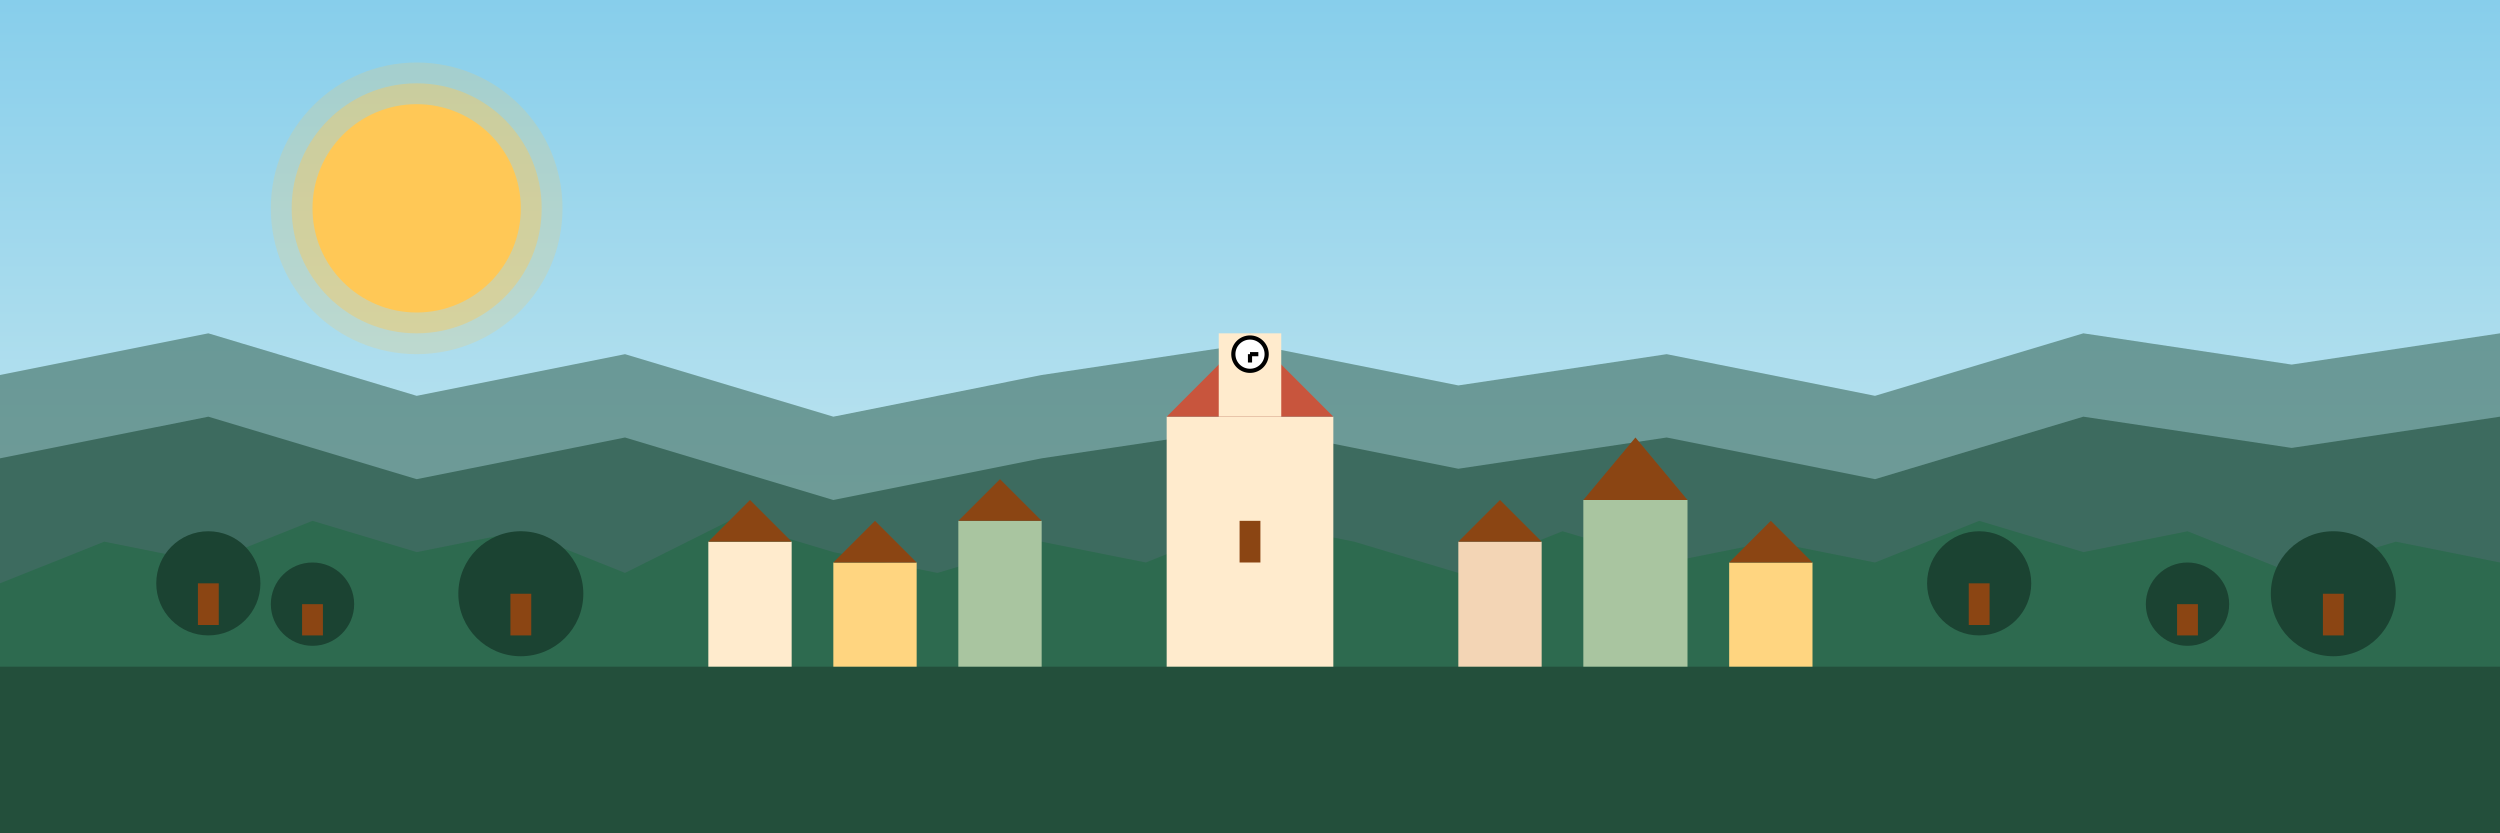 <svg width="1200" height="400" viewBox="0 0 1200 400" fill="none" xmlns="http://www.w3.org/2000/svg">
  <rect x="0" y="0" width="1200" height="400" fill="#333333" stroke="none"/>
  <!-- Sky gradient -->
  <rect width="1200" height="400" fill="url(#sky_gradient)"/>
  
  <!-- Far mountains -->
  <path d="M0 180L100 160L200 190L300 170L400 200L500 180L600 165L700 185L800 170L900 190L1000 160L1100 175L1200 160V400H0V180Z" fill="#4D7C73" opacity="0.7"/>
  
  <!-- Middle mountains -->
  <path d="M0 220L100 200L200 230L300 210L400 240L500 220L600 205L700 225L800 210L900 230L1000 200L1100 215L1200 200V400H0V220Z" fill="#3D6B5F"/>
  
  <!-- Hills -->
  <path d="M0 280L50 260L100 270L150 250L200 265L250 255L300 275L350 250L400 265L450 275L500 260L550 270L600 250L650 260L700 275L750 255L800 270L850 260L900 270L950 250L1000 265L1050 255L1100 275L1150 260L1200 270V400H0V280Z" fill="#2D6A4F"/>
  
  <!-- Foreground -->
  <path d="M0 320H1200V400H0V320Z" fill="#234F3B"/>
  
  <!-- Village skyline -->
  <g transform="translate(600, 320)">
    <!-- Central church/town hall -->
    <rect x="-40" y="-120" width="80" height="120" fill="#FFEBCD"/>
    <polygon points="-40,-120 40,-120 0,-160" fill="#C8553D"/>
    <rect x="-5" y="-70" width="10" height="20" fill="#8B4513"/>
    
    <!-- Clock tower -->
    <rect x="-15" y="-160" width="30" height="40" fill="#FFEBCD"/>
    <circle cx="0" cy="-150" r="8" fill="white" stroke="#000" stroke-width="2"/>
    <line x1="0" y1="-150" x2="0" y2="-146" stroke="#000" stroke-width="2"/>
    <line x1="0" y1="-150" x2="4" y2="-150" stroke="#000" stroke-width="2"/>
    
    <!-- Left houses -->
    <rect x="-140" y="-70" width="40" height="70" fill="#A9C5A0"/>
    <polygon points="-140,-70 -100,-70 -120,-90" fill="#8B4513"/>
    
    <rect x="-200" y="-50" width="40" height="50" fill="#FFD580"/>
    <polygon points="-200,-50 -160,-50 -180,-70" fill="#8B4513"/>
    
    <rect x="-260" y="-60" width="40" height="60" fill="#FFEBCD"/>
    <polygon points="-260,-60 -220,-60 -240,-80" fill="#8B4513"/>
    
    <!-- Right houses -->
    <rect x="100" y="-60" width="40" height="60" fill="#F3D5B5"/>
    <polygon points="100,-60 140,-60 120,-80" fill="#8B4513"/>
    
    <rect x="160" y="-80" width="50" height="80" fill="#A9C5A0"/>
    <polygon points="160,-80 210,-80 185,-110" fill="#8B4513"/>
    
    <rect x="230" y="-50" width="40" height="50" fill="#FFD580"/>
    <polygon points="230,-50 270,-50 250,-70" fill="#8B4513"/>
  </g>
  
  <!-- Trees -->
  <g>
    <!-- Left side trees -->
    <circle cx="100" cy="280" r="25" fill="#1B4332"/>
    <rect x="95" y="280" width="10" height="20" fill="#8B4513"/>
    
    <circle cx="150" cy="290" r="20" fill="#1B4332"/>
    <rect x="145" y="290" width="10" height="15" fill="#8B4513"/>
    
    <circle cx="250" cy="285" r="30" fill="#1B4332"/>
    <rect x="245" y="285" width="10" height="20" fill="#8B4513"/>
    
    <!-- Right side trees -->
    <circle cx="950" cy="280" r="25" fill="#1B4332"/>
    <rect x="945" y="280" width="10" height="20" fill="#8B4513"/>
    
    <circle cx="1050" cy="290" r="20" fill="#1B4332"/>
    <rect x="1045" y="290" width="10" height="15" fill="#8B4513"/>
    
    <circle cx="1120" cy="285" r="30" fill="#1B4332"/>
    <rect x="1115" y="285" width="10" height="20" fill="#8B4513"/>
  </g>
  
  <!-- Sun -->
  <circle cx="200" cy="100" r="50" fill="#FFC857"/>
  <circle cx="200" cy="100" r="60" fill="#FFC857" opacity="0.4"/>
  <circle cx="200" cy="100" r="70" fill="#FFC857" opacity="0.2"/>
  
  <!-- Gradients -->
  <defs>
    <linearGradient id="sky_gradient" x1="0" y1="0" x2="0" y2="400" gradientUnits="userSpaceOnUse">
      <stop offset="0" stop-color="#87CEEB"/>
      <stop offset="1" stop-color="#E0F2F1"/>
    </linearGradient>
  </defs>
</svg> 